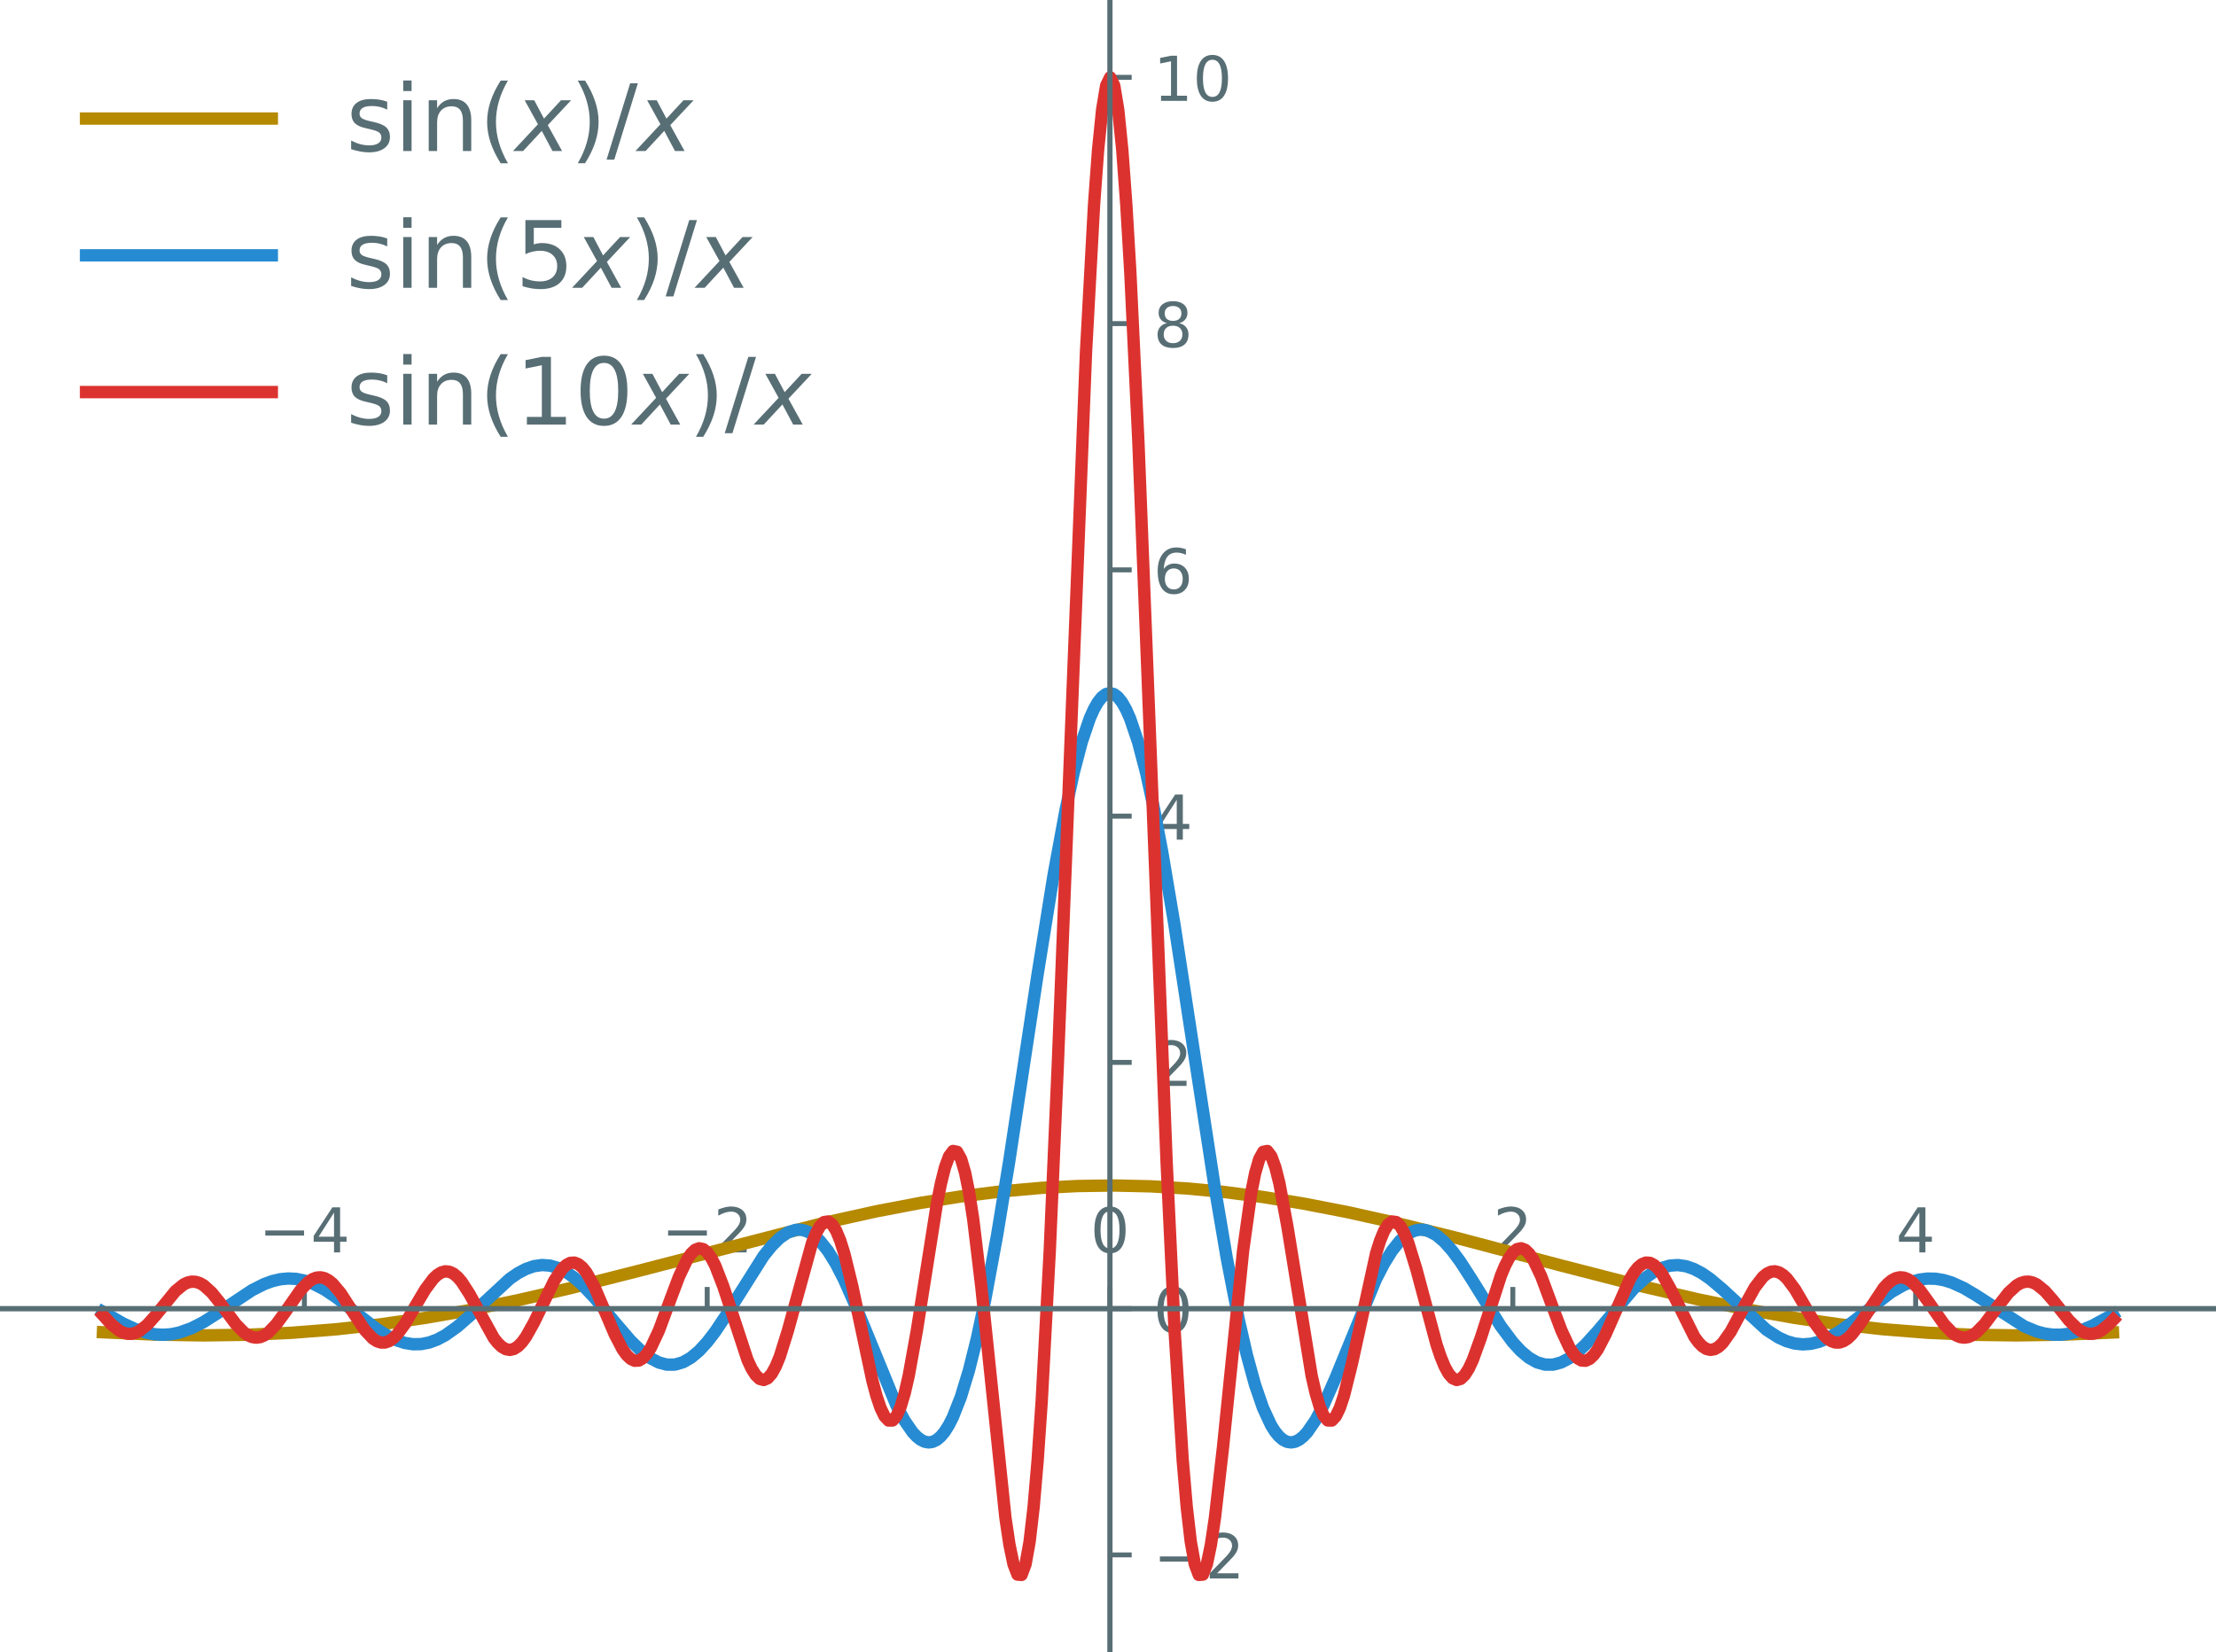<?xml version="1.0" encoding="UTF-8" standalone="no"?>
<svg
   xmlns:dc="http://purl.org/dc/elements/1.1/"
   xmlns:cc="http://creativecommons.org/ns#"
   xmlns:rdf="http://www.w3.org/1999/02/22-rdf-syntax-ns#"
   xmlns:svg="http://www.w3.org/2000/svg"
   xmlns="http://www.w3.org/2000/svg"
   xmlns:xlink="http://www.w3.org/1999/xlink"
   xmlns:sodipodi="http://sodipodi.sourceforge.net/DTD/sodipodi-0.dtd"
   xmlns:inkscape="http://www.inkscape.org/namespaces/inkscape"
   height="266.912pt"
   version="1.1"
   viewBox="0 0 357.92 266.912"
   width="357.92pt"
   id="svg300"
   sodipodi:docname="sinc.svg"
   inkscape:version="1.0.1 (3bc2e813f5, 2020-09-07)">
  <sodipodi:namedview
     pagecolor="#ffffff"
     bordercolor="#666666"
     borderopacity="1"
     objecttolerance="10"
     gridtolerance="10"
     guidetolerance="10"
     inkscape:pageopacity="0"
     inkscape:pageshadow="2"
     inkscape:window-width="3840"
     inkscape:window-height="2106"
     id="namedview302"
     showgrid="false"
     inkscape:zoom="2.1875"
     inkscape:cx="58.819037"
     inkscape:cy="175.63734"
     inkscape:window-x="0"
     inkscape:window-y="54"
     inkscape:window-maximized="0"
     inkscape:current-layer="svg300" />
  <defs
     id="defs6">
    <style
       type="text/css"
       id="style4">*{stroke-linecap:butt;stroke-linejoin:round;}</style>
    <defs
       id="defs15">
      <path
         d="M 0,0 V -3.5"
         id="mcd9366992f"
         style="stroke:#586e75;stroke-width:0.8" />
    </defs>
    <defs
       id="defs88">
      <path
         d="M 0,0 H 3.5"
         id="mcd10a0a236"
         style="stroke:#586e75;stroke-width:0.8" />
    </defs>
    <defs
       id="defs216">
      <path
         d="m 44.281,53.078 v -8.5 Q 40.484,46.531 36.375,47.5 q -4.094,0.984 -8.5,0.984 -6.688,0 -10.031,-2.047 Q 14.5,44.391 14.5,40.281 q 0,-3.125 2.391,-4.906 2.391,-1.781 9.625,-3.391 l 3.078,-0.688 Q 39.156,29.25 43.188,25.516 47.219,21.781 47.219,15.094 q 0,-7.625 -6.031,-12.078 -6.031,-4.438 -16.578,-4.438 -4.391,0 -9.156,0.859 Q 10.688,0.297 5.422,2 v 9.281 q 4.984,-2.594 9.812,-3.891 4.828,-1.281 9.578,-1.281 6.344,0 9.75,2.172 3.422,2.172 3.422,6.125 0,3.656 -2.469,5.609 -2.453,1.953 -10.812,3.766 l -3.125,0.734 q -8.344,1.75 -12.062,5.391 -3.703,3.641 -3.703,9.984 0,7.719 5.469,11.906 Q 16.75,56 26.812,56 q 4.969,0 9.359,-0.734 4.406,-0.719 8.109,-2.188 z"
         id="DejaVuSans-115" />
      <path
         d="M 9.422,54.688 H 18.406 V 0 H 9.422 Z m 0,21.297 H 18.406 V 64.594 H 9.422 Z"
         id="DejaVuSans-105" />
      <path
         d="M 54.891,33.016 V 0 H 45.906 v 32.719 q 0,7.766 -3.031,11.609 -3.031,3.859 -9.078,3.859 -7.281,0 -11.484,-4.641 -4.203,-4.625 -4.203,-12.641 V 0 h -9.031 v 54.688 h 9.031 v -8.5 q 3.234,4.938 7.594,7.375 4.375,2.438 10.094,2.438 9.422,0 14.25,-5.828 4.844,-5.828 4.844,-17.156 z"
         id="DejaVuSans-110" />
      <path
         d="M 31,75.875 Q 24.469,64.656 21.281,53.656 18.109,42.672 18.109,31.391 18.109,20.125 21.312,9.062 24.516,-2 31,-13.188 H 23.188 Q 15.875,-1.703 12.234,9.375 8.594,20.453 8.594,31.391 q 0,10.891 3.609,21.922 3.625,11.047 10.984,22.562 z"
         id="DejaVuSans-40" />
      <path
         d="M 60.016,54.688 34.906,27.875 50.297,0 h -10.312 L 28.422,21.688 8.297,0 H -2.594 L 24.312,28.812 10.016,54.688 H 20.312 l 10.5,-19.781 18.312,19.781 z"
         id="DejaVuSans-Oblique-120" />
      <path
         d="m 8.016,75.875 h 7.812 q 7.312,-11.516 10.953,-22.562 3.641,-11.031 3.641,-21.922 0,-10.938 -3.641,-22.016 -3.641,-11.078 -10.953,-22.562 h -7.812 Q 14.5,-2 17.703,9.062 20.906,20.125 20.906,31.391 q 0,11.281 -3.203,22.266 -3.203,11 -9.688,22.219 z"
         id="DejaVuSans-41" />
      <path
         d="M 25.391,72.906 H 33.688 L 8.297,-9.281 H 0 Z"
         id="DejaVuSans-47" />
    </defs>
    <defs
       id="defs242">
      <path
         d="m 10.797,72.906 h 38.719 v -8.312 h -29.688 V 46.734 q 2.141,0.734 4.281,1.094 2.156,0.359 4.312,0.359 Q 40.625,48.188 47.75,41.5 54.891,34.812 54.891,23.391 54.891,11.625 47.562,5.094 40.234,-1.422 26.906,-1.422 q -4.594,0 -9.359,0.781 -4.75,0.781 -9.828,2.344 V 11.625 q 4.391,-2.391 9.078,-3.562 4.688,-1.172 9.906,-1.172 8.453,0 13.375,4.438 4.938,4.438 4.938,12.062 0,7.609 -4.938,12.047 -4.922,4.453 -13.375,4.453 -3.953,0 -7.891,-0.875 -3.922,-0.875 -8.016,-2.734 z"
         id="DejaVuSans-53" />
    </defs>
    <defs
       id="defs24">
      <path
         d="M 10.594,35.5 H 73.188 V 27.203 H 10.594 Z"
         id="DejaVuSans-8722" />
      <path
         d="M 37.797,64.312 12.891,25.391 h 24.906 z m -2.594,8.594 h 12.406 V 25.391 h 10.406 V 17.188 H 47.609 V 0 h -9.812 V 17.188 H 4.891 v 9.516 z"
         id="DejaVuSans-52" />
    </defs>
    <defs
       id="defs40">
      <path
         d="M 19.188,8.297 H 53.609 V 0 H 7.328 v 8.297 q 5.609,5.812 15.297,15.594 9.703,9.797 12.188,12.641 4.734,5.312 6.609,9 1.891,3.688 1.891,7.25 0,5.812 -4.078,9.469 -4.078,3.672 -10.625,3.672 -4.641,0 -9.797,-1.609 -5.141,-1.609 -11,-4.891 v 9.969 Q 13.766,71.781 18.938,73 q 5.188,1.219 9.484,1.219 11.328,0 18.062,-5.672 6.734,-5.656 6.734,-15.125 0,-4.5 -1.688,-8.531 Q 49.859,40.875 45.406,35.406 44.188,33.984 37.641,27.219 31.109,20.453 19.188,8.297 Z"
         id="DejaVuSans-50" />
    </defs>
    <defs
       id="defs56">
      <path
         d="m 31.781,66.406 q -7.609,0 -11.453,-7.5 Q 16.5,51.422 16.5,36.375 q 0,-14.984 3.828,-22.484 3.844,-7.5 11.453,-7.5 7.672,0 11.5,7.5 3.844,7.5 3.844,22.484 0,15.047 -3.844,22.531 -3.828,7.5 -11.5,7.5 z m 0,7.812 q 12.266,0 18.734,-9.703 6.469,-9.688 6.469,-28.141 0,-18.406 -6.469,-28.109 -6.469,-9.688 -18.734,-9.688 -12.25,0 -18.719,9.688 Q 6.594,17.969 6.594,36.375 q 0,18.453 6.469,28.141 6.469,9.703 18.719,9.703 z"
         id="DejaVuSans-48" />
    </defs>
    <defs
       id="defs142">
      <path
         d="m 33.016,40.375 q -6.641,0 -10.531,-4.547 -3.875,-4.531 -3.875,-12.438 0,-7.859 3.875,-12.438 3.891,-4.562 10.531,-4.562 6.641,0 10.516,4.562 3.875,4.578 3.875,12.438 0,7.906 -3.875,12.438 Q 39.656,40.375 33.016,40.375 Z M 52.594,71.297 V 62.312 q -3.719,1.75 -7.5,2.672 -3.781,0.938 -7.5,0.938 -9.766,0 -14.922,-6.594 -5.141,-6.594 -5.875,-19.922 2.875,4.25 7.219,6.516 4.359,2.266 9.578,2.266 10.984,0 17.359,-6.672 6.375,-6.656 6.375,-18.125 0,-11.234 -6.641,-18.031 -6.641,-6.781 -17.672,-6.781 -12.656,0 -19.344,9.688 -6.688,9.703 -6.688,28.109 0,17.281 8.203,27.562 8.203,10.281 22.016,10.281 3.719,0 7.5,-0.734 3.781,-0.734 7.891,-2.188 z"
         id="DejaVuSans-54" />
    </defs>
    <defs
       id="defs156">
      <path
         d="m 31.781,34.625 q -7.031,0 -11.062,-3.766 -4.016,-3.766 -4.016,-10.344 0,-6.594 4.016,-10.359 4.031,-3.766 11.062,-3.766 7.031,0 11.078,3.781 4.062,3.797 4.062,10.344 0,6.578 -4.031,10.344 Q 38.875,34.625 31.781,34.625 Z m -9.859,4.188 Q 15.578,40.375 12.031,44.719 8.5,49.078 8.5,55.328 q 0,8.734 6.219,13.812 6.234,5.078 17.062,5.078 10.891,0 17.094,-5.078 6.203,-5.078 6.203,-13.812 0,-6.25 -3.547,-10.609 Q 48,40.375 41.703,38.812 q 7.125,-1.656 11.094,-6.5 3.984,-4.828 3.984,-11.797 0,-10.609 -6.469,-16.281 -6.469,-5.656 -18.531,-5.656 -12.047,0 -18.531,5.656 -6.469,5.672 -6.469,16.281 0,6.969 4,11.797 4.016,4.844 11.141,6.5 z M 18.312,54.391 q 0,-5.656 3.531,-8.828 3.547,-3.172 9.938,-3.172 6.359,0 9.938,3.172 3.594,3.172 3.594,8.828 0,5.672 -3.594,8.844 -3.578,3.172 -9.938,3.172 -6.391,0 -9.938,-3.172 Q 18.312,60.062 18.312,54.391 Z"
         id="DejaVuSans-56" />
    </defs>
    <defs
       id="defs170">
      <path
         d="m 12.406,8.297 h 16.109 v 55.625 L 10.984,60.406 v 8.984 l 17.438,3.516 H 38.281 V 8.297 H 54.391 V 0 H 12.406 Z"
         id="DejaVuSans-49" />
    </defs>
  </defs>
  <path
     d="m -57.2,304.528 h 460.8 v -345.6 H -57.2 Z"
     style="fill:none"
     id="path8" />
  <defs
     id="defs298">
    <clipPath
       id="pb4d0497576">
      <rect
         height="266.112"
         width="357.12"
         x="57.6"
         y="41.472"
         id="rect295" />
    </clipPath>
  </defs>
  <g
     id="g1514"
     transform="translate(-57.2,-41.072)">
    <path
       d="M 57.6,307.584 H 414.72 V 41.472 H 57.6 Z"
       style="fill:none"
       id="path11" />
    <use
       style="fill:#586e75;stroke:#586e75;stroke-width:0.8"
       x="106.363"
       xlink:href="#mcd9366992f"
       y="252.471"
       id="use17"
       width="100%"
       height="100%" />
    <use
       xlink:href="#DejaVuSans-8722"
       id="use26"
       x="0"
       y="0"
       width="100%"
       height="100%"
       style="fill:#586e75"
       transform="matrix(0.1,0,0,-0.1,98.992,243.391)" />
    <use
       x="83.789"
       xlink:href="#DejaVuSans-52"
       id="use28"
       y="0"
       width="100%"
       height="100%"
       style="fill:#586e75"
       transform="matrix(0.1,0,0,-0.1,98.992,243.391)" />
    <use
       style="fill:#586e75;stroke:#586e75;stroke-width:0.8"
       x="171.424"
       xlink:href="#mcd9366992f"
       y="252.471"
       id="use34"
       width="100%"
       height="100%" />
    <use
       xlink:href="#DejaVuSans-8722"
       id="use42"
       x="0"
       y="0"
       width="100%"
       height="100%"
       style="fill:#586e75"
       transform="matrix(0.1,0,0,-0.1,164.053,243.391)" />
    <use
       x="83.789"
       xlink:href="#DejaVuSans-50"
       id="use44"
       y="0"
       width="100%"
       height="100%"
       style="fill:#586e75"
       transform="matrix(0.1,0,0,-0.1,164.053,243.391)" />
    <use
       style="fill:#586e75;stroke:#586e75;stroke-width:0.8"
       x="236.485"
       xlink:href="#mcd9366992f"
       y="252.471"
       id="use50"
       width="100%"
       height="100%" />
    <use
       xlink:href="#DejaVuSans-48"
       id="use58"
       x="0"
       y="0"
       width="100%"
       height="100%"
       style="fill:#586e75"
       transform="matrix(0.1,0,0,-0.1,233.304,243.391)" />
    <use
       style="fill:#586e75;stroke:#586e75;stroke-width:0.8"
       x="301.546"
       xlink:href="#mcd9366992f"
       y="252.471"
       id="use64"
       width="100%"
       height="100%" />
    <use
       xlink:href="#DejaVuSans-50"
       id="use69"
       x="0"
       y="0"
       width="100%"
       height="100%"
       style="fill:#586e75"
       transform="matrix(0.1,0,0,-0.1,298.365,243.391)" />
    <use
       style="fill:#586e75;stroke:#586e75;stroke-width:0.8"
       x="366.607"
       xlink:href="#mcd9366992f"
       y="252.471"
       id="use75"
       width="100%"
       height="100%" />
    <use
       xlink:href="#DejaVuSans-52"
       id="use80"
       x="0"
       y="0"
       width="100%"
       height="100%"
       style="fill:#586e75"
       transform="matrix(0.1,0,0,-0.1,363.426,243.391)" />
    <use
       style="fill:#586e75;stroke:#586e75;stroke-width:0.8"
       x="236.485"
       xlink:href="#mcd10a0a236"
       y="292.251"
       id="use90"
       width="100%"
       height="100%" />
    <use
       xlink:href="#DejaVuSans-8722"
       id="use95"
       x="0"
       y="0"
       width="100%"
       height="100%"
       style="fill:#586e75"
       transform="matrix(0.1,0,0,-0.1,243.485,296.05)" />
    <use
       x="83.789"
       xlink:href="#DejaVuSans-50"
       id="use97"
       y="0"
       width="100%"
       height="100%"
       style="fill:#586e75"
       transform="matrix(0.1,0,0,-0.1,243.485,296.05)" />
    <use
       style="fill:#586e75;stroke:#586e75;stroke-width:0.8"
       x="236.485"
       xlink:href="#mcd10a0a236"
       y="252.471"
       id="use103"
       width="100%"
       height="100%" />
    <use
       xlink:href="#DejaVuSans-48"
       id="use108"
       x="0"
       y="0"
       width="100%"
       height="100%"
       style="fill:#586e75"
       transform="matrix(0.1,0,0,-0.1,243.485,256.27)" />
    <use
       style="fill:#586e75;stroke:#586e75;stroke-width:0.8"
       x="236.485"
       xlink:href="#mcd10a0a236"
       y="212.69"
       id="use114"
       width="100%"
       height="100%" />
    <use
       xlink:href="#DejaVuSans-50"
       id="use119"
       x="0"
       y="0"
       width="100%"
       height="100%"
       style="fill:#586e75"
       transform="matrix(0.1,0,0,-0.1,243.485,216.489)" />
    <use
       style="fill:#586e75;stroke:#586e75;stroke-width:0.8"
       x="236.485"
       xlink:href="#mcd10a0a236"
       y="172.91"
       id="use125"
       width="100%"
       height="100%" />
    <use
       xlink:href="#DejaVuSans-52"
       id="use130"
       x="0"
       y="0"
       width="100%"
       height="100%"
       style="fill:#586e75"
       transform="matrix(0.1,0,0,-0.1,243.485,176.709)" />
    <use
       style="fill:#586e75;stroke:#586e75;stroke-width:0.8"
       x="236.485"
       xlink:href="#mcd10a0a236"
       y="133.129"
       id="use136"
       width="100%"
       height="100%" />
    <use
       xlink:href="#DejaVuSans-54"
       id="use144"
       x="0"
       y="0"
       width="100%"
       height="100%"
       style="fill:#586e75"
       transform="matrix(0.1,0,0,-0.1,243.485,136.928)" />
    <use
       style="fill:#586e75;stroke:#586e75;stroke-width:0.8"
       x="236.485"
       xlink:href="#mcd10a0a236"
       y="93.349"
       id="use150"
       width="100%"
       height="100%" />
    <use
       xlink:href="#DejaVuSans-56"
       id="use158"
       x="0"
       y="0"
       width="100%"
       height="100%"
       style="fill:#586e75"
       transform="matrix(0.1,0,0,-0.1,243.485,97.148)" />
    <use
       style="fill:#586e75;stroke:#586e75;stroke-width:0.8"
       x="236.485"
       xlink:href="#mcd10a0a236"
       y="53.568"
       id="use164"
       width="100%"
       height="100%" />
    <use
       xlink:href="#DejaVuSans-49"
       id="use172"
       x="0"
       y="0"
       width="100%"
       height="100%"
       style="fill:#586e75"
       transform="matrix(0.1,0,0,-0.1,243.485,57.367)" />
    <use
       x="63.623"
       xlink:href="#DejaVuSans-48"
       id="use174"
       y="0"
       width="100%"
       height="100%"
       style="fill:#586e75"
       transform="matrix(0.1,0,0,-0.1,243.485,57.367)" />
    <path
       clip-path="url(#pb4d0497576)"
       d="m 73.833,256.285 8.458,0.38 7.807,0.126 7.157,-0.101 7.157,-0.327 7.157,-0.562 7.157,-0.801 7.157,-1.035 7.157,-1.255 7.807,-1.595 8.458,-1.951 11.06,-2.802 29.928,-7.741 8.458,-1.872 7.157,-1.368 6.506,-1.036 6.506,-0.814 6.506,-0.572 5.855,-0.296 5.855,-0.083 5.856,0.131 5.855,0.343 5.855,0.548 6.506,0.837 6.506,1.057 7.157,1.388 7.807,1.737 9.759,2.413 16.916,4.471 13.012,3.342 9.109,2.126 7.807,1.613 7.807,1.379 7.157,1.035 7.157,0.801 7.157,0.562 7.157,0.327 7.157,0.101 7.807,-0.126 7.807,-0.343 v 0"
       style="fill:none;stroke:#b58900;stroke-width:2;stroke-linecap:square"
       id="path181" />
    <path
       clip-path="url(#pb4d0497576)"
       d="m 73.833,252.997 3.253,1.874 1.952,0.901 1.952,0.625 1.301,0.231 1.301,0.068 1.301,-0.101 1.301,-0.269 1.952,-0.698 1.952,-1.002 2.602,-1.664 5.205,-3.465 1.952,-0.986 1.301,-0.479 1.301,-0.309 1.301,-0.124 1.301,0.07 1.301,0.265 1.301,0.453 1.952,0.999 1.952,1.31 3.253,2.571 3.253,2.513 1.952,1.213 1.301,0.61 1.301,0.417 1.301,0.203 1.301,-0.024 1.301,-0.256 1.301,-0.482 1.301,-0.695 1.952,-1.39 1.952,-1.706 6.506,-6.019 1.301,-0.897 1.301,-0.69 1.301,-0.45 1.301,-0.186 1.301,0.094 1.301,0.378 1.301,0.655 1.301,0.915 1.301,1.145 1.952,2.063 3.253,3.927 2.602,3.038 1.952,1.889 1.301,0.966 1.301,0.675 1.301,0.346 1.301,-0.008 1.301,-0.375 1.301,-0.741 1.301,-1.092 1.301,-1.414 1.301,-1.691 1.952,-2.932 5.855,-9.279 1.301,-1.625 1.301,-1.291 1.301,-0.89 1.301,-0.432 0.651,-0.031 0.651,0.097 0.651,0.228 0.651,0.36 1.301,1.115 1.301,1.629 1.301,2.108 1.301,2.532 1.952,4.429 6.506,15.882 1.301,2.437 1.301,1.886 0.651,0.7 0.651,0.519 0.651,0.325 0.651,0.12 0.651,-0.095 0.651,-0.319 0.651,-0.551 0.651,-0.789 0.651,-1.032 0.651,-1.278 1.301,-3.297 1.301,-4.274 1.301,-5.213 1.301,-6.088 1.952,-10.564 1.952,-11.909 4.554,-29.998 2.602,-16.197 1.952,-10.571 1.301,-5.984 1.301,-4.967 1.301,-3.833 0.651,-1.461 0.651,-1.146 0.651,-0.823 0.651,-0.496 0.651,-0.166 0.651,0.166 0.651,0.496 0.651,0.823 0.651,1.146 0.651,1.461 1.301,3.833 1.301,4.967 1.301,5.984 1.301,6.861 1.952,11.583 3.253,21.251 3.253,21.161 1.952,11.513 1.952,10.019 1.301,5.66 1.301,4.75 1.301,3.788 1.301,2.803 0.651,1.032 0.651,0.789 0.651,0.551 0.651,0.319 0.651,0.095 0.651,-0.12 0.651,-0.325 0.651,-0.519 0.651,-0.7 1.301,-1.886 1.301,-2.437 1.952,-4.406 6.506,-15.905 1.301,-2.532 1.301,-2.108 1.301,-1.629 1.301,-1.115 0.651,-0.36 0.651,-0.228 0.651,-0.097 0.651,0.031 0.651,0.156 1.301,0.667 1.301,1.098 1.301,1.467 1.301,1.764 1.952,3.025 4.554,7.34 1.952,2.624 1.301,1.414 1.301,1.092 1.301,0.741 1.301,0.375 1.301,0.008 1.301,-0.346 1.301,-0.675 1.301,-0.966 1.301,-1.209 1.952,-2.149 5.856,-6.91 1.952,-1.792 1.301,-0.915 1.301,-0.655 1.301,-0.378 1.301,-0.094 1.301,0.186 1.301,0.45 1.301,0.69 1.301,0.897 1.952,1.643 7.157,6.587 1.952,1.258 1.301,0.591 1.301,0.37 1.301,0.14 1.301,-0.09 1.301,-0.312 1.301,-0.516 1.952,-1.102 1.952,-1.395 6.506,-5.03 1.952,-1.113 1.301,-0.542 1.301,-0.36 1.301,-0.168 1.301,0.028 1.301,0.218 1.301,0.396 1.952,0.885 1.952,1.155 7.807,5.034 1.952,0.807 1.301,0.35 1.301,0.185 1.301,0.017 1.301,-0.15 1.952,-0.517 1.952,-0.817 2.602,-1.417 0.651,-0.389 v 0"
       style="fill:none;stroke:#268bd2;stroke-width:2;stroke-linecap:square"
       id="path184" />
    <path
       clip-path="url(#pb4d0497576)"
       d="m 73.833,253.514 1.301,1.432 1.301,1.061 0.651,0.334 0.651,0.182 0.651,0.021 0.651,-0.142 0.651,-0.301 1.301,-1.028 1.301,-1.46 3.253,-3.983 1.301,-1.06 0.651,-0.312 0.651,-0.146 0.651,0.027 0.651,0.201 0.651,0.368 1.301,1.178 1.301,1.611 2.602,3.492 1.301,1.327 0.651,0.453 0.651,0.285 0.651,0.104 0.651,-0.083 0.651,-0.268 0.651,-0.444 1.301,-1.347 1.301,-1.78 2.602,-3.727 1.301,-1.354 0.651,-0.44 0.651,-0.254 0.651,-0.056 0.651,0.146 0.651,0.345 0.651,0.531 1.301,1.539 1.952,3.024 1.952,2.936 1.301,1.382 0.651,0.423 0.651,0.217 0.651,-7.9e-4 0.651,-0.22 0.651,-0.434 0.651,-0.632 1.301,-1.76 1.952,-3.34 1.301,-2.188 1.301,-1.746 0.651,-0.613 0.651,-0.402 0.651,-0.172 0.651,0.068 0.651,0.308 0.651,0.538 0.651,0.75 1.301,2.018 3.904,7.078 0.651,0.827 0.651,0.615 0.651,0.375 0.651,0.117 0.651,-0.149 0.651,-0.413 0.651,-0.663 0.651,-0.891 1.301,-2.327 3.253,-6.725 1.301,-1.93 0.651,-0.616 0.651,-0.342 0.651,-0.05 0.651,0.248 0.651,0.54 0.651,0.816 1.301,2.334 1.952,4.553 1.301,3.054 1.301,2.495 0.651,0.903 0.651,0.616 0.651,0.3 0.651,-0.033 0.651,-0.371 0.651,-0.7 0.651,-1.006 1.301,-2.781 1.952,-5.264 1.301,-3.447 1.301,-2.744 0.651,-0.957 0.651,-0.618 0.651,-0.248 0.651,0.14 0.651,0.529 0.651,0.906 0.651,1.253 1.301,3.364 3.904,11.855 0.651,1.392 0.651,1.033 0.651,0.624 0.651,0.181 0.651,-0.28 0.651,-0.74 0.651,-1.182 0.651,-1.587 1.301,-4.16 3.904,-14.173 0.651,-1.597 0.651,-1.148 0.651,-0.641 0.651,-0.094 0.651,0.472 0.651,1.036 0.651,1.576 0.651,2.068 1.301,5.324 3.253,15.288 0.651,2.419 0.651,1.931 0.651,1.349 0.651,0.693 0.651,-0.016 0.651,-0.75 0.651,-1.483 0.651,-2.185 0.651,-2.827 1.301,-7.209 3.253,-20.597 0.651,-3.251 0.651,-2.583 0.651,-1.779 0.651,-0.865 0.651,0.131 0.651,1.176 0.651,2.231 0.651,3.257 0.651,4.215 1.301,10.831 3.904,37.415 0.651,4.354 0.651,3.133 0.651,1.688 0.651,0.05 0.651,-1.741 0.651,-3.643 0.651,-5.606 0.651,-7.577 0.651,-9.5 1.301,-24.306 1.301,-30.08 4.554,-115.051 1.301,-23.868 0.651,-8.826 0.651,-6.459 0.651,-3.938 0.651,-1.323 0.651,1.323 0.651,3.938 0.651,6.459 0.651,8.826 0.651,10.984 1.301,27.365 1.952,49.575 2.602,66.634 1.301,27.425 1.301,20.821 0.651,7.577 0.651,5.606 0.651,3.643 0.651,1.741 0.651,-0.05 0.651,-1.688 0.651,-3.133 0.651,-4.354 1.301,-11.371 3.253,-31.81 1.301,-9.279 0.651,-3.257 0.651,-2.231 0.651,-1.176 0.651,-0.131 0.651,0.865 0.651,1.779 0.651,2.583 1.301,7.015 3.904,24.041 0.651,2.827 0.651,2.185 0.651,1.483 0.651,0.75 0.651,0.016 0.651,-0.693 0.651,-1.349 0.651,-1.931 1.301,-5.215 3.904,-17.815 0.651,-2.068 0.651,-1.576 0.651,-1.036 0.651,-0.472 0.651,0.094 0.651,0.641 0.651,1.148 0.651,1.597 1.301,4.229 3.253,12.165 0.651,1.939 0.651,1.587 0.651,1.182 0.651,0.74 0.651,0.28 0.651,-0.181 0.651,-0.624 0.651,-1.033 0.651,-1.392 1.301,-3.601 3.253,-10.06 0.651,-1.558 0.651,-1.253 0.651,-0.906 0.651,-0.529 0.651,-0.14 0.651,0.248 0.651,0.618 0.651,0.957 1.301,2.744 1.952,5.26 1.301,3.45 1.301,2.781 0.651,1.006 0.651,0.7 0.651,0.371 0.651,0.033 0.651,-0.3 0.651,-0.616 0.651,-0.903 1.301,-2.495 3.904,-8.877 0.651,-1.063 0.651,-0.816 0.651,-0.54 0.651,-0.248 0.651,0.05 0.651,0.342 0.651,0.616 0.651,0.861 1.301,2.301 3.904,7.82 0.651,0.891 0.651,0.663 0.651,0.413 0.651,0.149 0.651,-0.117 0.651,-0.375 0.651,-0.615 1.301,-1.83 1.952,-3.63 1.952,-3.528 1.301,-1.685 0.651,-0.538 0.651,-0.308 0.651,-0.068 0.651,0.172 0.651,0.402 0.651,0.613 1.301,1.746 1.952,3.339 1.301,2.189 1.301,1.76 0.651,0.632 0.651,0.434 0.651,0.22 0.651,7.9e-4 0.651,-0.217 0.651,-0.423 0.651,-0.61 1.301,-1.672 3.904,-5.9 0.651,-0.699 0.651,-0.531 0.651,-0.345 0.651,-0.146 0.651,0.056 0.651,0.254 0.651,0.44 1.301,1.354 1.301,1.79 2.602,3.717 1.301,1.347 0.651,0.444 0.651,0.268 0.651,0.083 0.651,-0.104 0.651,-0.285 0.651,-0.453 1.301,-1.327 1.952,-2.6 1.952,-2.503 1.301,-1.178 0.651,-0.368 0.651,-0.201 0.651,-0.027 0.651,0.146 0.651,0.312 1.301,1.06 1.301,1.486 2.602,3.268 1.301,1.268 0.651,0.448 0.651,0.301 0.651,0.142 0.651,-0.021 0.651,-0.182 0.651,-0.334 1.301,-1.061 0.651,-0.683 v 0"
       style="fill:none;stroke:#dc322f;stroke-width:2;stroke-linecap:square"
       id="path187" />
    <path
       d="M 236.485,307.584 V 41.472"
       style="fill:none;stroke:#586e75;stroke-width:0.8;stroke-linecap:square;stroke-linejoin:miter"
       id="path190" />
    <path
       d="M 236.485,307.584 V 41.472"
       style="fill:none;stroke:#586e75;stroke-width:0.8;stroke-linecap:square;stroke-linejoin:miter"
       id="path193" />
    <path
       d="M 57.6,252.471 H 414.72"
       style="fill:none;stroke:#586e75;stroke-width:0.8;stroke-linecap:square;stroke-linejoin:miter"
       id="path196" />
    <path
       d="M 57.6,252.471 H 414.72"
       style="fill:none;stroke:#586e75;stroke-width:0.8;stroke-linecap:square;stroke-linejoin:miter"
       id="path199" />
    <path
       d="m 71.1,60.222 h 30"
       style="fill:none;stroke:#b58900;stroke-width:2;stroke-linecap:square"
       id="path205" />
    <path
       d="m 71.1,82.317 h 30"
       style="fill:none;stroke:#268bd2;stroke-width:2;stroke-linecap:square"
       id="path237" />
    <use
       transform="matrix(0.15,0,0,-0.15,113.1,65.47)"
       xlink:href="#DejaVuSans-115"
       id="use218"
       x="0"
       y="0"
       width="100%"
       height="100%"
       style="fill:#586e75" />
    <use
       transform="matrix(0.15,0,0,-0.15,120.915,65.47)"
       xlink:href="#DejaVuSans-105"
       id="use220"
       x="0"
       y="0"
       width="100%"
       height="100%"
       style="fill:#586e75" />
    <use
       transform="matrix(0.15,0,0,-0.15,125.082,65.47)"
       xlink:href="#DejaVuSans-110"
       id="use222"
       x="0"
       y="0"
       width="100%"
       height="100%"
       style="fill:#586e75" />
    <use
       transform="matrix(0.15,0,0,-0.15,134.589,65.47)"
       xlink:href="#DejaVuSans-40"
       id="use224"
       x="0"
       y="0"
       width="100%"
       height="100%"
       style="fill:#586e75" />
    <use
       transform="matrix(0.15,0,0,-0.15,140.441,65.47)"
       xlink:href="#DejaVuSans-Oblique-120"
       id="use226"
       x="0"
       y="0"
       width="100%"
       height="100%"
       style="fill:#586e75" />
    <use
       transform="matrix(0.15,0,0,-0.15,149.318,65.47)"
       xlink:href="#DejaVuSans-41"
       id="use228"
       x="0"
       y="0"
       width="100%"
       height="100%"
       style="fill:#586e75" />
    <use
       transform="matrix(0.15,0,0,-0.15,155.17,65.47)"
       xlink:href="#DejaVuSans-47"
       id="use230"
       x="0"
       y="0"
       width="100%"
       height="100%"
       style="fill:#586e75" />
    <use
       transform="matrix(0.15,0,0,-0.15,160.224,65.47)"
       xlink:href="#DejaVuSans-Oblique-120"
       id="use232"
       x="0"
       y="0"
       width="100%"
       height="100%"
       style="fill:#586e75" />
    <path
       d="m 71.1,104.411 h 30"
       style="fill:none;stroke:#dc322f;stroke-width:2;stroke-linecap:square"
       id="path265" />
    <use
       transform="matrix(0.15,0,0,-0.15,113.1,87.564)"
       xlink:href="#DejaVuSans-115"
       id="use244"
       x="0"
       y="0"
       width="100%"
       height="100%"
       style="fill:#586e75" />
    <use
       transform="matrix(0.15,0,0,-0.15,120.915,87.564)"
       xlink:href="#DejaVuSans-105"
       id="use246"
       x="0"
       y="0"
       width="100%"
       height="100%"
       style="fill:#586e75" />
    <use
       transform="matrix(0.15,0,0,-0.15,125.082,87.564)"
       xlink:href="#DejaVuSans-110"
       id="use248"
       x="0"
       y="0"
       width="100%"
       height="100%"
       style="fill:#586e75" />
    <use
       transform="matrix(0.15,0,0,-0.15,134.589,87.564)"
       xlink:href="#DejaVuSans-40"
       id="use250"
       x="0"
       y="0"
       width="100%"
       height="100%"
       style="fill:#586e75" />
    <use
       transform="matrix(0.15,0,0,-0.15,140.441,87.564)"
       xlink:href="#DejaVuSans-53"
       id="use252"
       x="0"
       y="0"
       width="100%"
       height="100%"
       style="fill:#586e75" />
    <use
       transform="matrix(0.15,0,0,-0.15,149.985,87.564)"
       xlink:href="#DejaVuSans-Oblique-120"
       id="use254"
       x="0"
       y="0"
       width="100%"
       height="100%"
       style="fill:#586e75" />
    <use
       transform="matrix(0.15,0,0,-0.15,158.862,87.564)"
       xlink:href="#DejaVuSans-41"
       id="use256"
       x="0"
       y="0"
       width="100%"
       height="100%"
       style="fill:#586e75" />
    <use
       transform="matrix(0.15,0,0,-0.15,164.714,87.564)"
       xlink:href="#DejaVuSans-47"
       id="use258"
       x="0"
       y="0"
       width="100%"
       height="100%"
       style="fill:#586e75" />
    <use
       transform="matrix(0.15,0,0,-0.15,169.767,87.564)"
       xlink:href="#DejaVuSans-Oblique-120"
       id="use260"
       x="0"
       y="0"
       width="100%"
       height="100%"
       style="fill:#586e75" />
    <use
       transform="matrix(0.15,0,0,-0.15,113.1,109.659)"
       xlink:href="#DejaVuSans-115"
       id="use269"
       x="0"
       y="0"
       width="100%"
       height="100%"
       style="fill:#586e75" />
    <use
       transform="matrix(0.15,0,0,-0.15,120.915,109.659)"
       xlink:href="#DejaVuSans-105"
       id="use271"
       x="0"
       y="0"
       width="100%"
       height="100%"
       style="fill:#586e75" />
    <use
       transform="matrix(0.15,0,0,-0.15,125.082,109.659)"
       xlink:href="#DejaVuSans-110"
       id="use273"
       x="0"
       y="0"
       width="100%"
       height="100%"
       style="fill:#586e75" />
    <use
       transform="matrix(0.15,0,0,-0.15,134.589,109.659)"
       xlink:href="#DejaVuSans-40"
       id="use275"
       x="0"
       y="0"
       width="100%"
       height="100%"
       style="fill:#586e75" />
    <use
       transform="matrix(0.15,0,0,-0.15,140.441,109.659)"
       xlink:href="#DejaVuSans-49"
       id="use277"
       x="0"
       y="0"
       width="100%"
       height="100%"
       style="fill:#586e75" />
    <use
       transform="matrix(0.15,0,0,-0.15,149.985,109.659)"
       xlink:href="#DejaVuSans-48"
       id="use279"
       x="0"
       y="0"
       width="100%"
       height="100%"
       style="fill:#586e75" />
    <use
       transform="matrix(0.15,0,0,-0.15,159.528,109.659)"
       xlink:href="#DejaVuSans-Oblique-120"
       id="use281"
       x="0"
       y="0"
       width="100%"
       height="100%"
       style="fill:#586e75" />
    <use
       transform="matrix(0.15,0,0,-0.15,168.405,109.659)"
       xlink:href="#DejaVuSans-41"
       id="use283"
       x="0"
       y="0"
       width="100%"
       height="100%"
       style="fill:#586e75" />
    <use
       transform="matrix(0.15,0,0,-0.15,174.257,109.659)"
       xlink:href="#DejaVuSans-47"
       id="use285"
       x="0"
       y="0"
       width="100%"
       height="100%"
       style="fill:#586e75" />
    <use
       transform="matrix(0.15,0,0,-0.15,179.311,109.659)"
       xlink:href="#DejaVuSans-Oblique-120"
       id="use287"
       x="0"
       y="0"
       width="100%"
       height="100%"
       style="fill:#586e75" />
  </g>
</svg>
